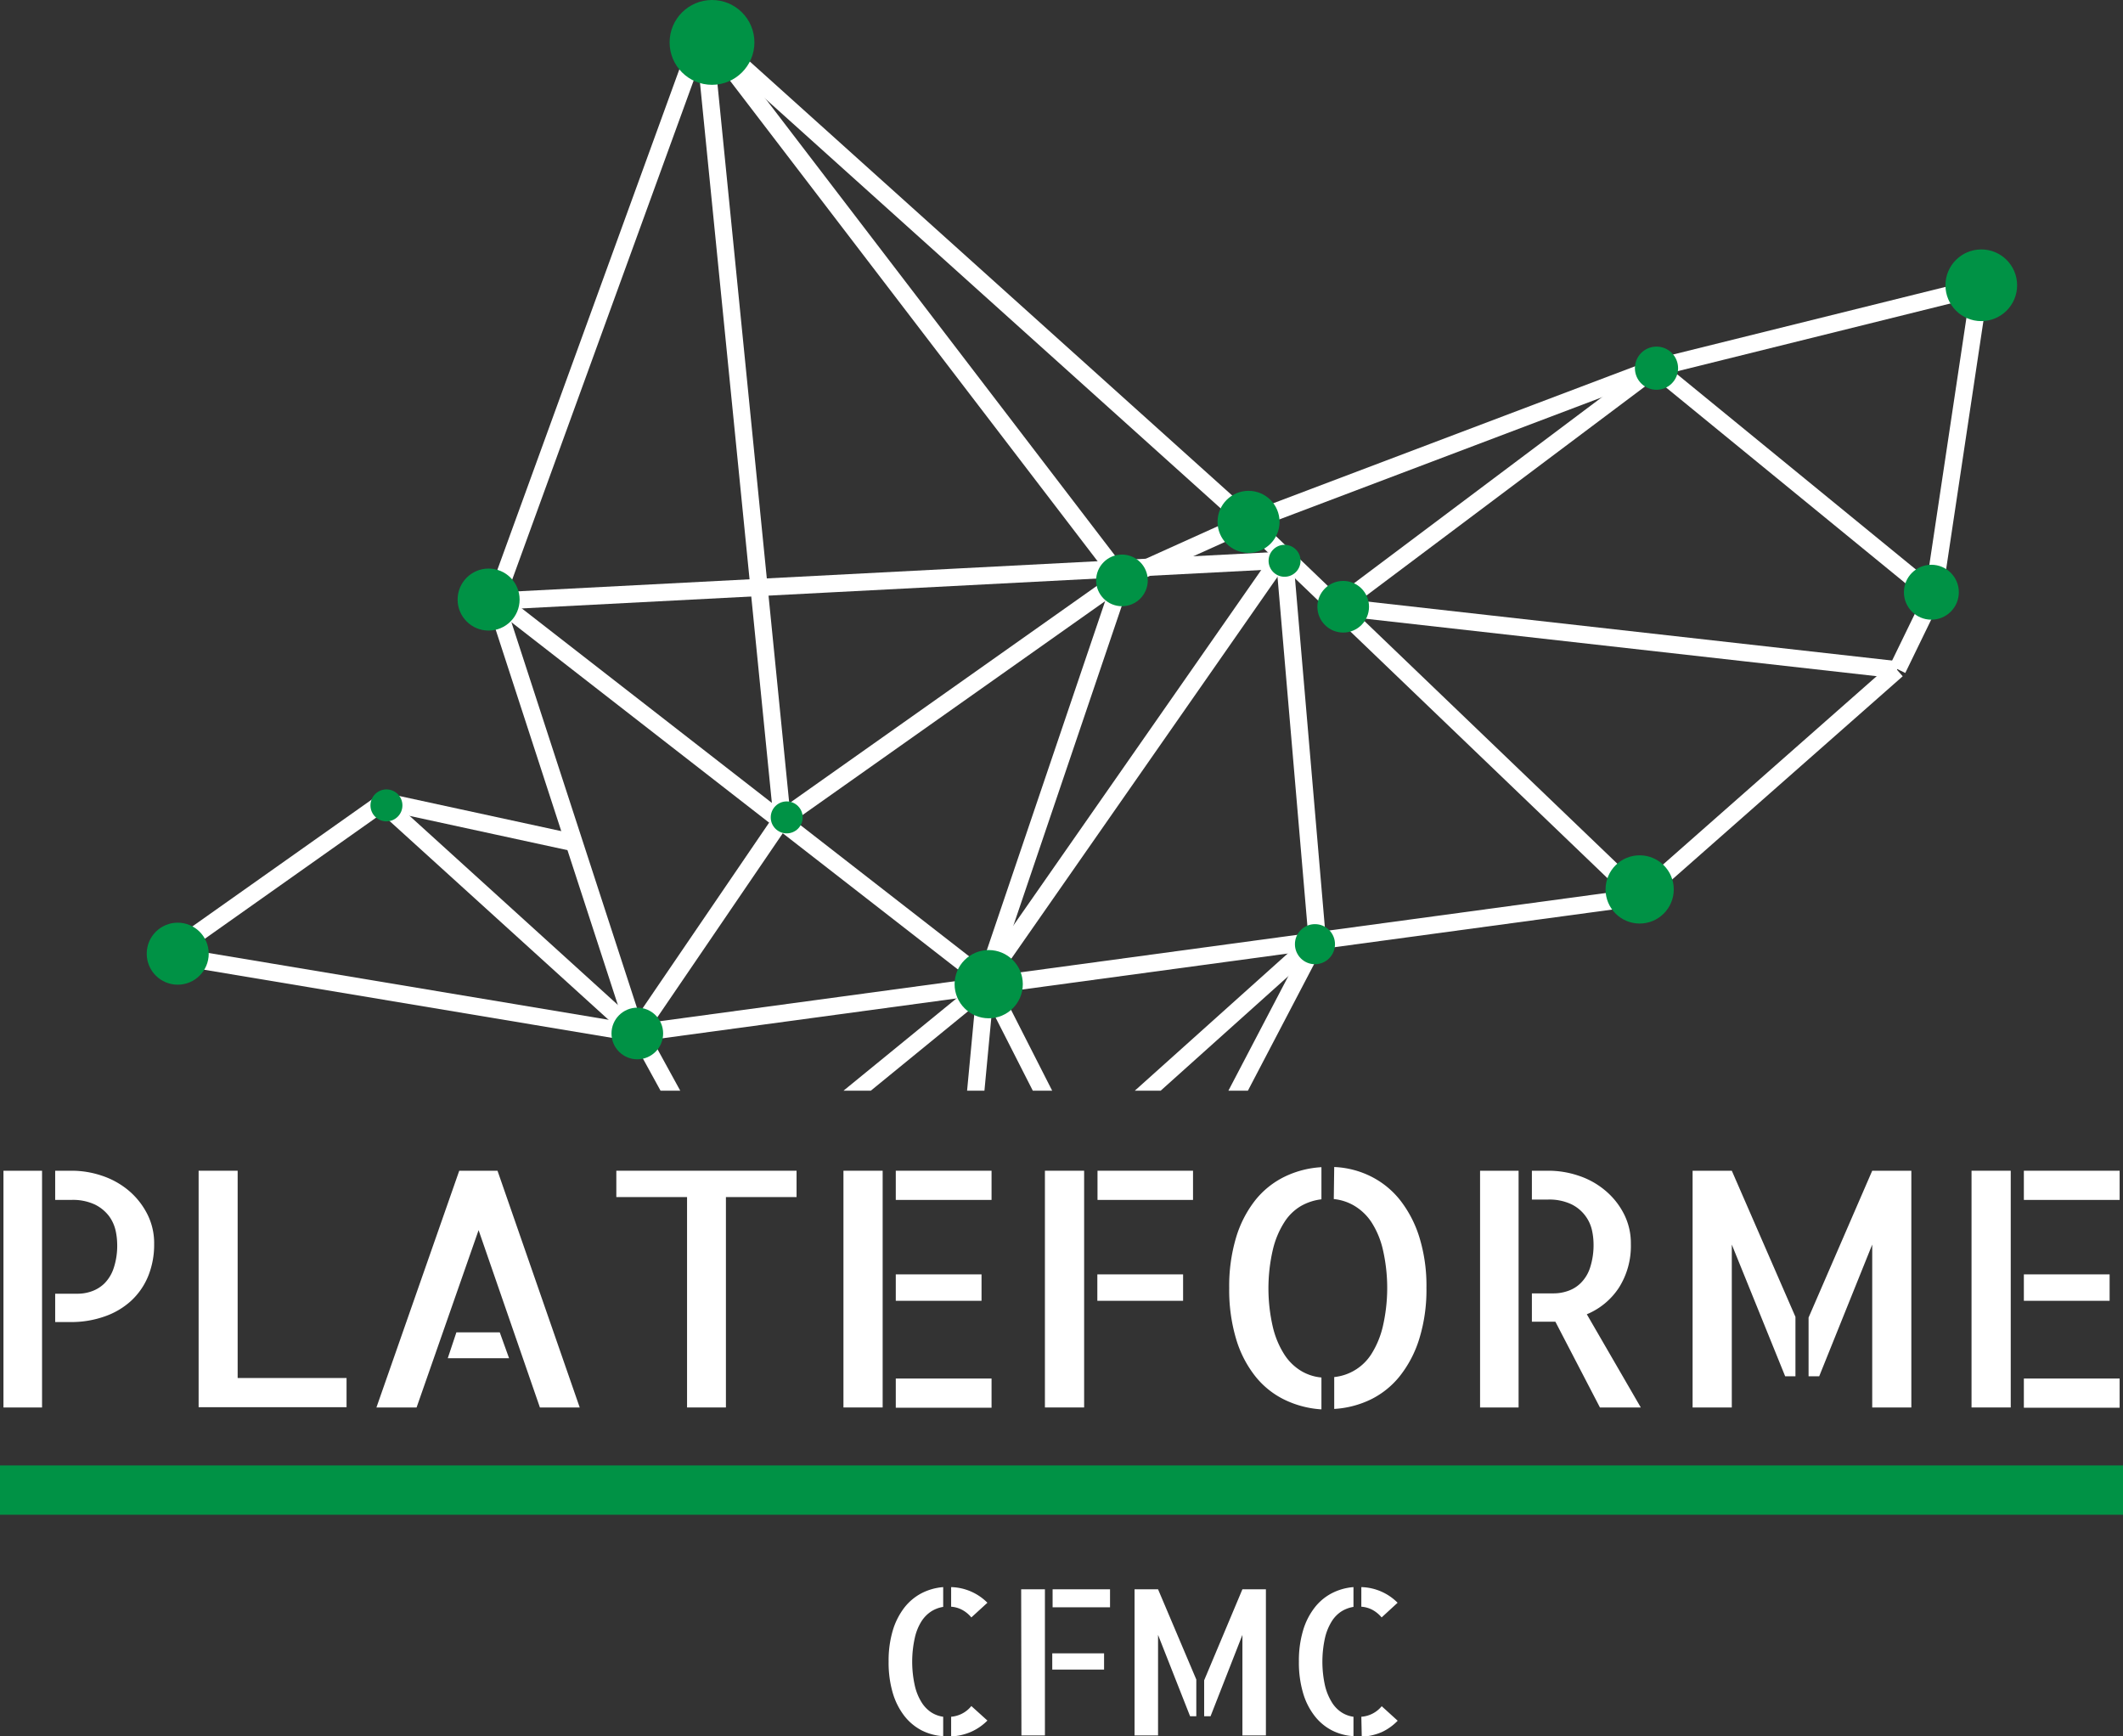 <svg xmlns="http://www.w3.org/2000/svg" xmlns:xlink="http://www.w3.org/1999/xlink" viewBox="0 0 245.84 201.04"><rect x="0" y="0" width="245.84" height="201.04" fill="#333333" stroke="none"/><defs><style>.cls-1,.cls-5{fill:none;}.cls-2{fill:#fff;}.cls-3{fill:#009245;}.cls-4{clip-path:url(#clip-path);}.cls-5{stroke:#fff;stroke-miterlimit:10;stroke-width:2px;}</style><clipPath id="clip-path" transform="translate(0 -16.45)"><rect class="cls-1" x="0.14" width="258.02" height="142.73"/></clipPath></defs><title>logo-gte-light</title><g id="Calque_2" data-name="Calque 2"><g id="Calque_1-2" data-name="Calque 1"><path class="cls-2" d="M.4,152H4.87v27.41H.4Zm7.89,0a10.89,10.89,0,0,1,3.46.56,9.44,9.44,0,0,1,3.07,1.67,8.74,8.74,0,0,1,2.19,2.7,7.42,7.42,0,0,1,.84,3.55,9.67,9.67,0,0,1-.71,3.77,8,8,0,0,1-2,2.85,8.77,8.77,0,0,1-3.05,1.78,11.51,11.51,0,0,1-3.94.64H6.39v-3.28H9a4.85,4.85,0,0,0,1.62-.28,4,4,0,0,0,1.47-.91,4.5,4.5,0,0,0,1.07-1.76,8.21,8.21,0,0,0,.41-2.81,7.68,7.68,0,0,0-.18-1.54,4.53,4.53,0,0,0-.76-1.68A4.62,4.62,0,0,0,11,155.92a6,6,0,0,0-2.75-.54H6.39V152Z" transform="translate(0 -16.45)"/><path class="cls-2" d="M27.52,152v24H40.13v3.38H23V152Z" transform="translate(0 -16.45)"/><path class="cls-2" d="M67.13,179.41H62.52l-7.1-20.53-7.18,20.53H43.59L53.18,152h4.43Zm-9.26-8.7,1.08,3h-7.1l1-3Z" transform="translate(0 -16.45)"/><path class="cls-2" d="M92.24,152v3.05H84.06v24.36h-4.5V155.05H71.37V152Z" transform="translate(0 -16.45)"/><path class="cls-2" d="M97.67,152h4.54v27.41H97.67Zm17.15,0v3.38H103.73V152Zm-1.16,15.06h-9.93V164h9.93Zm-9.93,9h11.09v3.38H103.73Z" transform="translate(0 -16.45)"/><path class="cls-2" d="M121,152h4.54v27.41H121Zm17.15,0v3.38H127.09V152ZM137,167.06h-9.93V164H137Z" transform="translate(0 -16.45)"/><path class="cls-2" d="M142.34,165.57a19.61,19.61,0,0,1,.8-5.85,13,13,0,0,1,2.23-4.32,9.9,9.9,0,0,1,3.39-2.71,11.18,11.18,0,0,1,4.26-1.1v3.72a6.24,6.24,0,0,0-2.38.78A5.71,5.71,0,0,0,148.7,158a10.25,10.25,0,0,0-1.3,3.12,19.82,19.82,0,0,0,0,9,10.27,10.27,0,0,0,1.32,3.15,6,6,0,0,0,1.95,1.91,5.51,5.51,0,0,0,2.35.76v3.69a11.41,11.41,0,0,1-4.24-1.1,9.81,9.81,0,0,1-3.41-2.72,12.83,12.83,0,0,1-2.23-4.33A19.86,19.86,0,0,1,142.34,165.57Zm12.16-14a10.46,10.46,0,0,1,4.23,1.08,10,10,0,0,1,3.38,2.73,13.38,13.38,0,0,1,2.25,4.32,19,19,0,0,1,.82,5.85,19.2,19.2,0,0,1-.82,5.88,13.23,13.23,0,0,1-2.25,4.33,9.86,9.86,0,0,1-3.37,2.72,11.21,11.21,0,0,1-4.24,1.1v-3.69a5.8,5.8,0,0,0,4.32-2.69,10.42,10.42,0,0,0,1.3-3.13,19.86,19.86,0,0,0,0-9,9.94,9.94,0,0,0-1.32-3.13,6.17,6.17,0,0,0-2-1.9,5.8,5.8,0,0,0-2.35-.76Z" transform="translate(0 -16.45)"/><path class="cls-2" d="M171.39,152h4.46v27.41h-4.46ZM190,179.41h-4.73l-5.16-9.93-.25,0-.39,0h-2.08v-3.28h2.53a5,5,0,0,0,1.64-.28,3.84,3.84,0,0,0,1.48-.91,4.4,4.4,0,0,0,1.08-1.76,8.47,8.47,0,0,0,.41-2.81,7.68,7.68,0,0,0-.18-1.54,4.4,4.4,0,0,0-.77-1.68,4.45,4.45,0,0,0-1.62-1.34,6,6,0,0,0-2.75-.54h-1.82V152h1.9a10.89,10.89,0,0,1,3.46.56,9.29,9.29,0,0,1,3.06,1.67,8.63,8.63,0,0,1,2.2,2.7,7.42,7.42,0,0,1,.84,3.55,9,9,0,0,1-1.38,5.06,8.19,8.19,0,0,1-3.72,3.08Z" transform="translate(0 -16.45)"/><path class="cls-2" d="M196,152h4.54l7.37,16.92v6.88h-1.19l-6.18-15.25v18.86H196Zm20.8,0h4.53v27.41h-4.53V160.55l-6.14,15.25h-1.23V169Z" transform="translate(0 -16.45)"/><path class="cls-2" d="M228.3,152h4.54v27.41H228.3Zm17.15,0v3.38H234.36V152Zm-1.16,15.06h-9.93V164h9.93Zm-9.93,9h11.09v3.38H234.36Z" transform="translate(0 -16.45)"/><rect class="cls-3" y="169.67" width="245.84" height="5.71"/><path class="cls-2" d="M102.9,208.84a12.26,12.26,0,0,1,.48-3.6,8.18,8.18,0,0,1,1.33-2.64,6.15,6.15,0,0,1,2-1.68,6.62,6.62,0,0,1,2.51-.71v2.29a3.68,3.68,0,0,0-1.38.52,3.83,3.83,0,0,0-1.14,1.16,6.06,6.06,0,0,0-.77,1.92,12.75,12.75,0,0,0,0,5.5,6.26,6.26,0,0,0,.77,1.92,3.79,3.79,0,0,0,1.15,1.2,3.45,3.45,0,0,0,1.37.5v2.25a6.41,6.41,0,0,1-2.51-.68,6.15,6.15,0,0,1-2-1.68,8.13,8.13,0,0,1-1.33-2.65A12.45,12.45,0,0,1,102.9,208.84Zm9.58-5.12a3.57,3.57,0,0,0-1.09-.89,3.16,3.16,0,0,0-1.25-.35v-2.27a6.14,6.14,0,0,1,4.2,1.81Zm-2.34,11.5a3.39,3.39,0,0,0,1.26-.36,3.3,3.3,0,0,0,1.08-.88l1.86,1.68a6.22,6.22,0,0,1-1.9,1.31,6.62,6.62,0,0,1-2.3.53Z" transform="translate(0 -16.45)"/><path class="cls-2" d="M118.25,200.46H121v16.92h-2.72Zm10.29,0v2.09h-6.65v-2.09Zm-.69,9.3h-6v-1.88h6Z" transform="translate(0 -16.45)"/><path class="cls-2" d="M131.38,200.46h2.72l4.43,10.45v4.25h-.72l-3.71-9.42v11.64h-2.72Zm12.49,0h2.72v16.92h-2.72V205.74l-3.69,9.42h-.74V211Z" transform="translate(0 -16.45)"/><path class="cls-2" d="M150.41,208.84a12.26,12.26,0,0,1,.48-3.6,8,8,0,0,1,1.33-2.64,6.05,6.05,0,0,1,2-1.68,6.57,6.57,0,0,1,2.51-.71v2.29a3.79,3.79,0,0,0-1.39.52,3.69,3.69,0,0,0-1.13,1.16,6.3,6.3,0,0,0-.78,1.92,12.75,12.75,0,0,0,0,5.5,6.52,6.52,0,0,0,.78,1.92,3.69,3.69,0,0,0,1.15,1.2,3.35,3.35,0,0,0,1.37.5v2.25a6.37,6.37,0,0,1-2.51-.68,6.05,6.05,0,0,1-2-1.68,7.94,7.94,0,0,1-1.33-2.65A12.45,12.45,0,0,1,150.41,208.84Zm9.58-5.12a3.69,3.69,0,0,0-1.09-.89,3.2,3.2,0,0,0-1.26-.35v-2.27a6.14,6.14,0,0,1,4.2,1.81Zm-2.35,11.5A3.35,3.35,0,0,0,160,214l1.85,1.68A6.18,6.18,0,0,1,160,217a6.63,6.63,0,0,1-2.31.53Z" transform="translate(0 -16.45)"/><g class="cls-4"><line class="cls-5" x1="44" y1="92.7" x2="73.66" y2="119.62"/><line class="cls-5" x1="191.06" y1="103.71" x2="73.66" y2="119.62"/><line class="cls-5" x1="19.36" y1="110.55" x2="44.49" y2="92.78"/><line class="cls-5" x1="57.36" y1="69.55" x2="73.66" y2="119.62"/><line class="cls-5" x1="44" y1="92.7" x2="66.36" y2="97.55"/><line class="cls-5" x1="56.36" y1="68.55" x2="114.15" y2="113.49"/><line class="cls-5" x1="73.66" y1="119.62" x2="90.57" y2="94.81"/><line class="cls-5" x1="223.9" y1="68.9" x2="219.73" y2="77.48"/><line class="cls-5" x1="219.67" y1="77.55" x2="189.84" y2="103.84"/><line class="cls-5" x1="144.58" y1="60.42" x2="189.84" y2="103.84"/><line class="cls-5" x1="154.82" y1="70.26" x2="219.67" y2="77.55"/><line class="cls-5" x1="114.15" y1="113.49" x2="148.38" y2="64.4"/><line class="cls-5" x1="58.36" y1="69.55" x2="148.3" y2="64.88"/><line class="cls-5" x1="144.58" y1="60.42" x2="128.34" y2="67.75"/><line class="cls-5" x1="57.36" y1="69.55" x2="81.36" y2="3.55"/><line class="cls-5" x1="144.58" y1="60.42" x2="81.36" y2="3.55"/><line class="cls-5" x1="90.57" y1="94.81" x2="81.36" y2="2.55"/><line class="cls-5" x1="114.15" y1="113.49" x2="129.91" y2="67.01"/><line class="cls-5" x1="90.57" y1="94.81" x2="129.91" y2="67.01"/><line class="cls-5" x1="81.36" y1="3.55" x2="129.91" y2="67.01"/><line class="cls-5" x1="154.82" y1="70.26" x2="191.71" y2="42.58"/><line class="cls-5" x1="223.9" y1="68.9" x2="191.71" y2="42.58"/><line class="cls-5" x1="144.58" y1="60.42" x2="191.71" y2="42.58"/><line class="cls-5" x1="223.9" y1="68.9" x2="229.28" y2="33.07"/><line class="cls-5" x1="191.71" y1="42.58" x2="229.75" y2="33.14"/><line class="cls-5" x1="19.36" y1="110.55" x2="73.66" y2="119.62"/><line class="cls-5" x1="148.78" y1="64.95" x2="152.51" y2="108.5"/><line class="cls-5" x1="73.95" y1="119.57" x2="84.32" y2="138.48"/><line class="cls-5" x1="114.2" y1="114.08" x2="84.32" y2="138.48"/><line class="cls-5" x1="95.29" y1="129.33" x2="111.15" y2="145.8"/><line class="cls-5" x1="152.63" y1="108.59" x2="111.15" y2="145.8"/><line class="cls-5" x1="114.2" y1="113.47" x2="111.15" y2="145.8"/><line class="cls-5" x1="131.89" y1="148.24" x2="114.2" y2="113.47"/><line class="cls-5" x1="152.63" y1="108.59" x2="131.89" y2="148.24"/><circle class="cls-3" cx="229.43" cy="33.03" r="4.15"/><circle class="cls-3" cx="223.65" cy="68.57" r="3.18"/><circle class="cls-3" cx="191.82" cy="42.63" r="2.5"/><circle class="cls-3" cx="189.87" cy="102.98" r="3.95"/><circle class="cls-3" cx="129.92" cy="67.2" r="2.99"/><circle class="cls-3" cx="155.54" cy="70.25" r="2.99"/><circle class="cls-3" cx="91.1" cy="94.64" r="1.85"/><circle class="cls-3" cx="44.75" cy="93.25" r="1.85"/><circle class="cls-3" cx="144.58" cy="60.42" r="3.59"/><circle class="cls-3" cx="56.58" cy="69.42" r="3.59"/><circle class="cls-3" cx="20.58" cy="110.42" r="3.59"/><circle class="cls-3" cx="148.75" cy="64.93" r="1.85"/><circle class="cls-3" cx="73.8" cy="119.66" r="2.99"/><circle class="cls-3" cx="114.49" cy="113.95" r="3.95"/><circle class="cls-3" cx="82.45" cy="4.91" r="4.91"/><circle class="cls-3" cx="152.27" cy="109.32" r="2.32"/><line class="cls-5" x1="84.32" y1="138.48" x2="111.15" y2="145.8"/></g></g></g></svg>